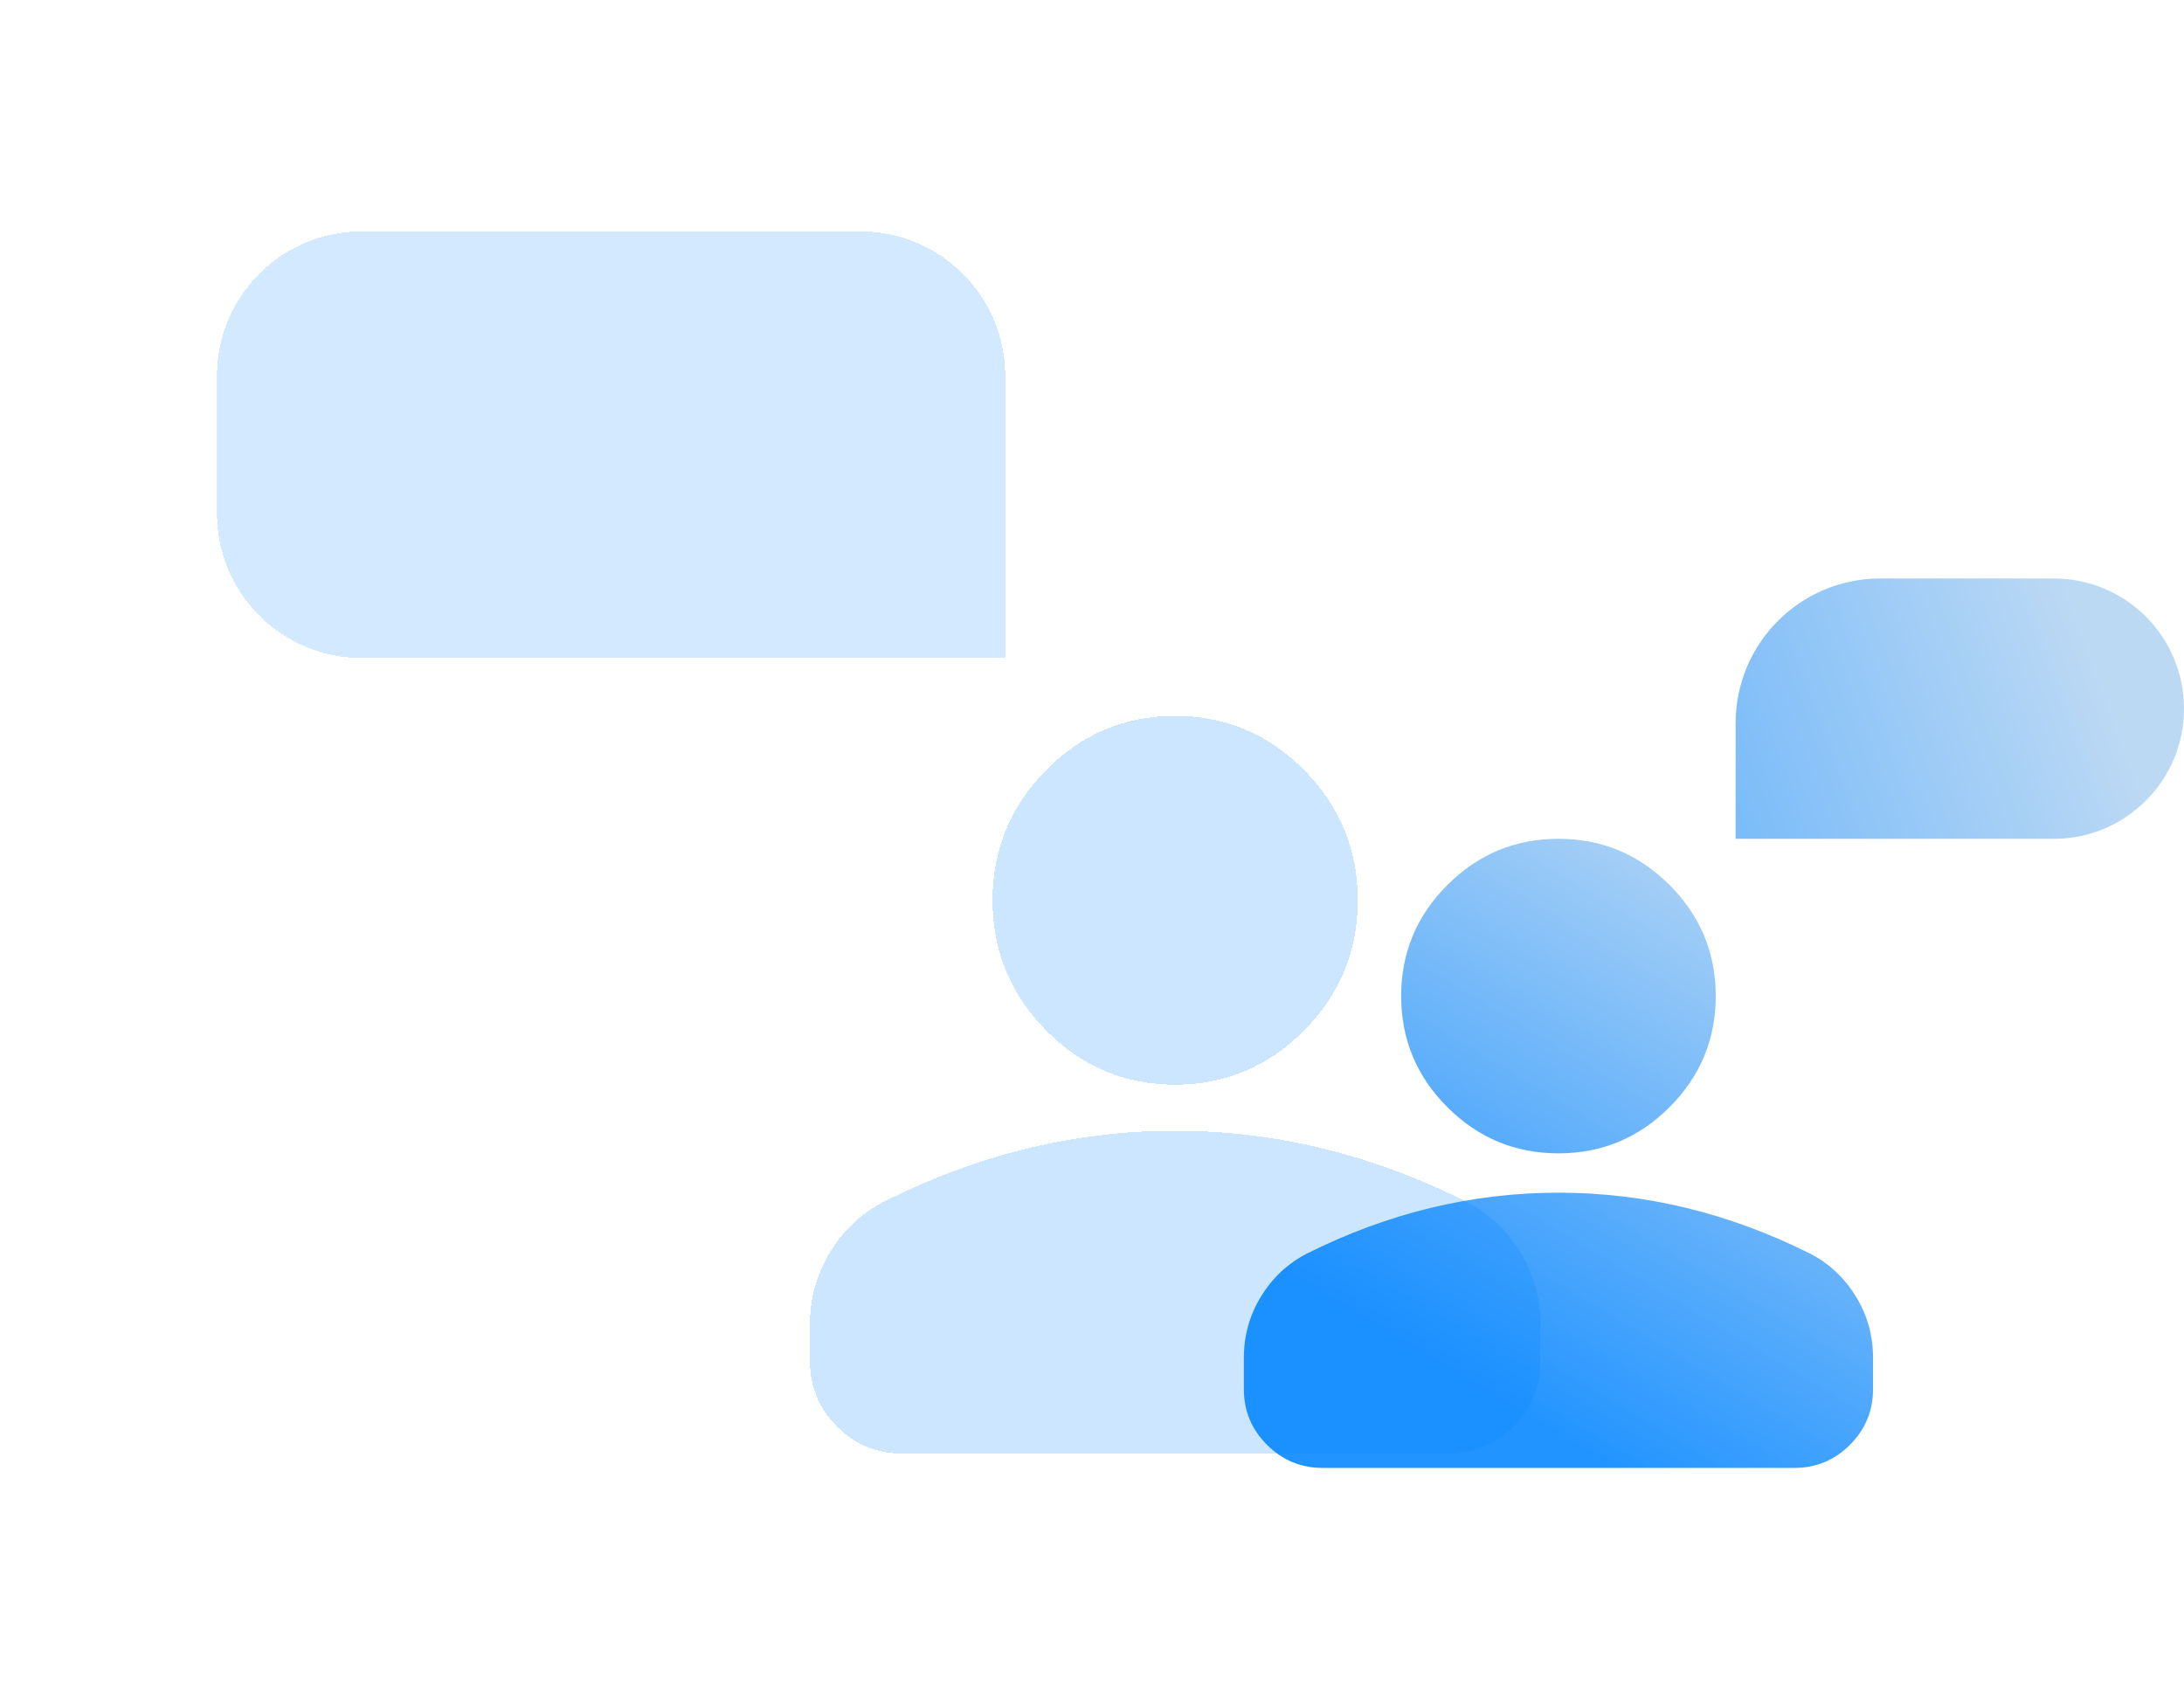 <svg width="302" height="233" viewBox="0 0 302 233" fill="none" xmlns="http://www.w3.org/2000/svg">
<path d="M215.5 159.5C209.519 159.5 204.398 157.37 200.139 153.111C195.88 148.852 193.75 143.731 193.75 137.75C193.75 131.769 195.88 126.648 200.139 122.389C204.398 118.13 209.519 116 215.5 116C221.481 116 226.602 118.13 230.861 122.389C235.12 126.648 237.25 131.769 237.25 137.75C237.25 143.731 235.12 148.852 230.861 153.111C226.602 157.37 221.481 159.5 215.5 159.5ZM182.875 203C179.884 203 177.325 201.936 175.197 199.808C173.066 197.677 172 195.116 172 192.125V187.775C172 184.694 172.794 181.861 174.382 179.276C175.966 176.695 178.072 174.725 180.7 173.366C186.319 170.556 192.028 168.448 197.828 167.042C203.628 165.639 209.519 164.938 215.5 164.938C221.481 164.938 227.372 165.639 233.172 167.042C238.972 168.448 244.681 170.556 250.3 173.366C252.928 174.725 255.034 176.695 256.618 179.276C258.206 181.861 259 184.694 259 187.775V192.125C259 195.116 257.936 197.677 255.808 199.808C253.677 201.936 251.116 203 248.125 203H182.875Z" fill="url(#paint0_linear_854_8473)"/>
<path d="M240 116H284C293.941 116 302 107.941 302 98C302 88.059 293.941 80 284 80H260C248.954 80 240 88.954 240 100V116Z" fill="url(#paint1_linear_854_8473)"/>
<g filter="url(#filter0_bdii_854_8473)">
<path d="M139 93H50C38.954 93 30 84.046 30 73V54C30 42.954 38.954 34 50 34H119C130.046 34 139 42.954 139 54V93Z" fill="#2294FF" fill-opacity="0.2" shape-rendering="crispEdges"/>
</g>
<g filter="url(#filter1_bdii_854_8473)">
<path d="M162.5 152C155.556 152 149.612 149.503 144.667 144.509C139.722 139.516 137.25 133.513 137.25 126.5C137.25 119.487 139.722 113.484 144.667 108.491C149.612 103.497 155.556 101 162.5 101C169.444 101 175.388 103.497 180.333 108.491C185.278 113.484 187.75 119.487 187.75 126.5C187.75 133.513 185.278 139.516 180.333 144.509C175.388 149.503 169.444 152 162.5 152ZM124.625 203C121.153 203 118.182 201.753 115.712 199.258C113.237 196.759 112 193.756 112 190.25V185.15C112 181.538 112.922 178.216 114.765 175.186C116.604 172.16 119.049 169.85 122.1 168.256C128.623 164.963 135.251 162.491 141.984 160.842C148.718 159.197 155.556 158.375 162.5 158.375C169.444 158.375 176.282 159.197 183.016 160.842C189.749 162.491 196.377 164.963 202.9 168.256C205.951 169.85 208.396 172.16 210.235 175.186C212.078 178.216 213 181.538 213 185.15V190.25C213 193.756 211.765 196.759 209.295 199.258C206.82 201.753 203.847 203 200.375 203H124.625Z" fill="#0084FF" fill-opacity="0.2" shape-rendering="crispEdges"/>
</g>
<defs>
<filter id="filter0_bdii_854_8473" x="0" y="0" width="173" height="123" filterUnits="userSpaceOnUse" color-interpolation-filters="sRGB">
<feFlood flood-opacity="0" result="BackgroundImageFix"/>
<feGaussianBlur in="BackgroundImageFix" stdDeviation="6"/>
<feComposite in2="SourceAlpha" operator="in" result="effect1_backgroundBlur_854_8473"/>
<feColorMatrix in="SourceAlpha" type="matrix" values="0 0 0 0 0 0 0 0 0 0 0 0 0 0 0 0 0 0 127 0" result="hardAlpha"/>
<feOffset dx="2" dy="-2"/>
<feGaussianBlur stdDeviation="16"/>
<feComposite in2="hardAlpha" operator="out"/>
<feColorMatrix type="matrix" values="0 0 0 0 0.438 0 0 0 0 0.728 0 0 0 0 1 0 0 0 1 0"/>
<feBlend mode="color-burn" in2="effect1_backgroundBlur_854_8473" result="effect2_dropShadow_854_8473"/>
<feBlend mode="normal" in="SourceGraphic" in2="effect2_dropShadow_854_8473" result="shape"/>
<feColorMatrix in="SourceAlpha" type="matrix" values="0 0 0 0 0 0 0 0 0 0 0 0 0 0 0 0 0 0 127 0" result="hardAlpha"/>
<feOffset dy="-2"/>
<feGaussianBlur stdDeviation="5"/>
<feComposite in2="hardAlpha" operator="arithmetic" k2="-1" k3="1"/>
<feColorMatrix type="matrix" values="0 0 0 0 0.133 0 0 0 0 0.58 0 0 0 0 1 0 0 0 0.25 0"/>
<feBlend mode="normal" in2="shape" result="effect3_innerShadow_854_8473"/>
<feColorMatrix in="SourceAlpha" type="matrix" values="0 0 0 0 0 0 0 0 0 0 0 0 0 0 0 0 0 0 127 0" result="hardAlpha"/>
<feOffset dx="-2" dy="2"/>
<feGaussianBlur stdDeviation="5"/>
<feComposite in2="hardAlpha" operator="arithmetic" k2="-1" k3="1"/>
<feColorMatrix type="matrix" values="0 0 0 0 1 0 0 0 0 1 0 0 0 0 1 0 0 0 0.5 0"/>
<feBlend mode="normal" in2="effect3_innerShadow_854_8473" result="effect4_innerShadow_854_8473"/>
</filter>
<filter id="filter1_bdii_854_8473" x="82" y="67" width="165" height="166" filterUnits="userSpaceOnUse" color-interpolation-filters="sRGB">
<feFlood flood-opacity="0" result="BackgroundImageFix"/>
<feGaussianBlur in="BackgroundImageFix" stdDeviation="6"/>
<feComposite in2="SourceAlpha" operator="in" result="effect1_backgroundBlur_854_8473"/>
<feColorMatrix in="SourceAlpha" type="matrix" values="0 0 0 0 0 0 0 0 0 0 0 0 0 0 0 0 0 0 127 0" result="hardAlpha"/>
<feOffset dx="2" dy="-2"/>
<feGaussianBlur stdDeviation="16"/>
<feComposite in2="hardAlpha" operator="out"/>
<feColorMatrix type="matrix" values="0 0 0 0 0.438 0 0 0 0 0.728 0 0 0 0 1 0 0 0 1 0"/>
<feBlend mode="color-burn" in2="effect1_backgroundBlur_854_8473" result="effect2_dropShadow_854_8473"/>
<feBlend mode="normal" in="SourceGraphic" in2="effect2_dropShadow_854_8473" result="shape"/>
<feColorMatrix in="SourceAlpha" type="matrix" values="0 0 0 0 0 0 0 0 0 0 0 0 0 0 0 0 0 0 127 0" result="hardAlpha"/>
<feOffset dy="-2"/>
<feGaussianBlur stdDeviation="5"/>
<feComposite in2="hardAlpha" operator="arithmetic" k2="-1" k3="1"/>
<feColorMatrix type="matrix" values="0 0 0 0 0.133 0 0 0 0 0.58 0 0 0 0 1 0 0 0 0.25 0"/>
<feBlend mode="normal" in2="shape" result="effect3_innerShadow_854_8473"/>
<feColorMatrix in="SourceAlpha" type="matrix" values="0 0 0 0 0 0 0 0 0 0 0 0 0 0 0 0 0 0 127 0" result="hardAlpha"/>
<feOffset dx="-2" dy="2"/>
<feGaussianBlur stdDeviation="5"/>
<feComposite in2="hardAlpha" operator="arithmetic" k2="-1" k3="1"/>
<feColorMatrix type="matrix" values="0 0 0 0 1 0 0 0 0 1 0 0 0 0 1 0 0 0 0.5 0"/>
<feBlend mode="normal" in2="effect3_innerShadow_854_8473" result="effect4_innerShadow_854_8473"/>
</filter>
<linearGradient id="paint0_linear_854_8473" x1="243.81" y1="102.19" x2="193.865" y2="185.738" gradientUnits="userSpaceOnUse">
<stop offset="0.096" stop-color="#BCD9F4"/>
<stop offset="1" stop-color="#2294FF"/>
</linearGradient>
<linearGradient id="paint1_linear_854_8473" x1="286.17" y1="80" x2="163.89" y2="125.066" gradientUnits="userSpaceOnUse">
<stop stop-color="#BCD9F4"/>
<stop offset="1" stop-color="#2294FF"/>
</linearGradient>
</defs>
</svg>
